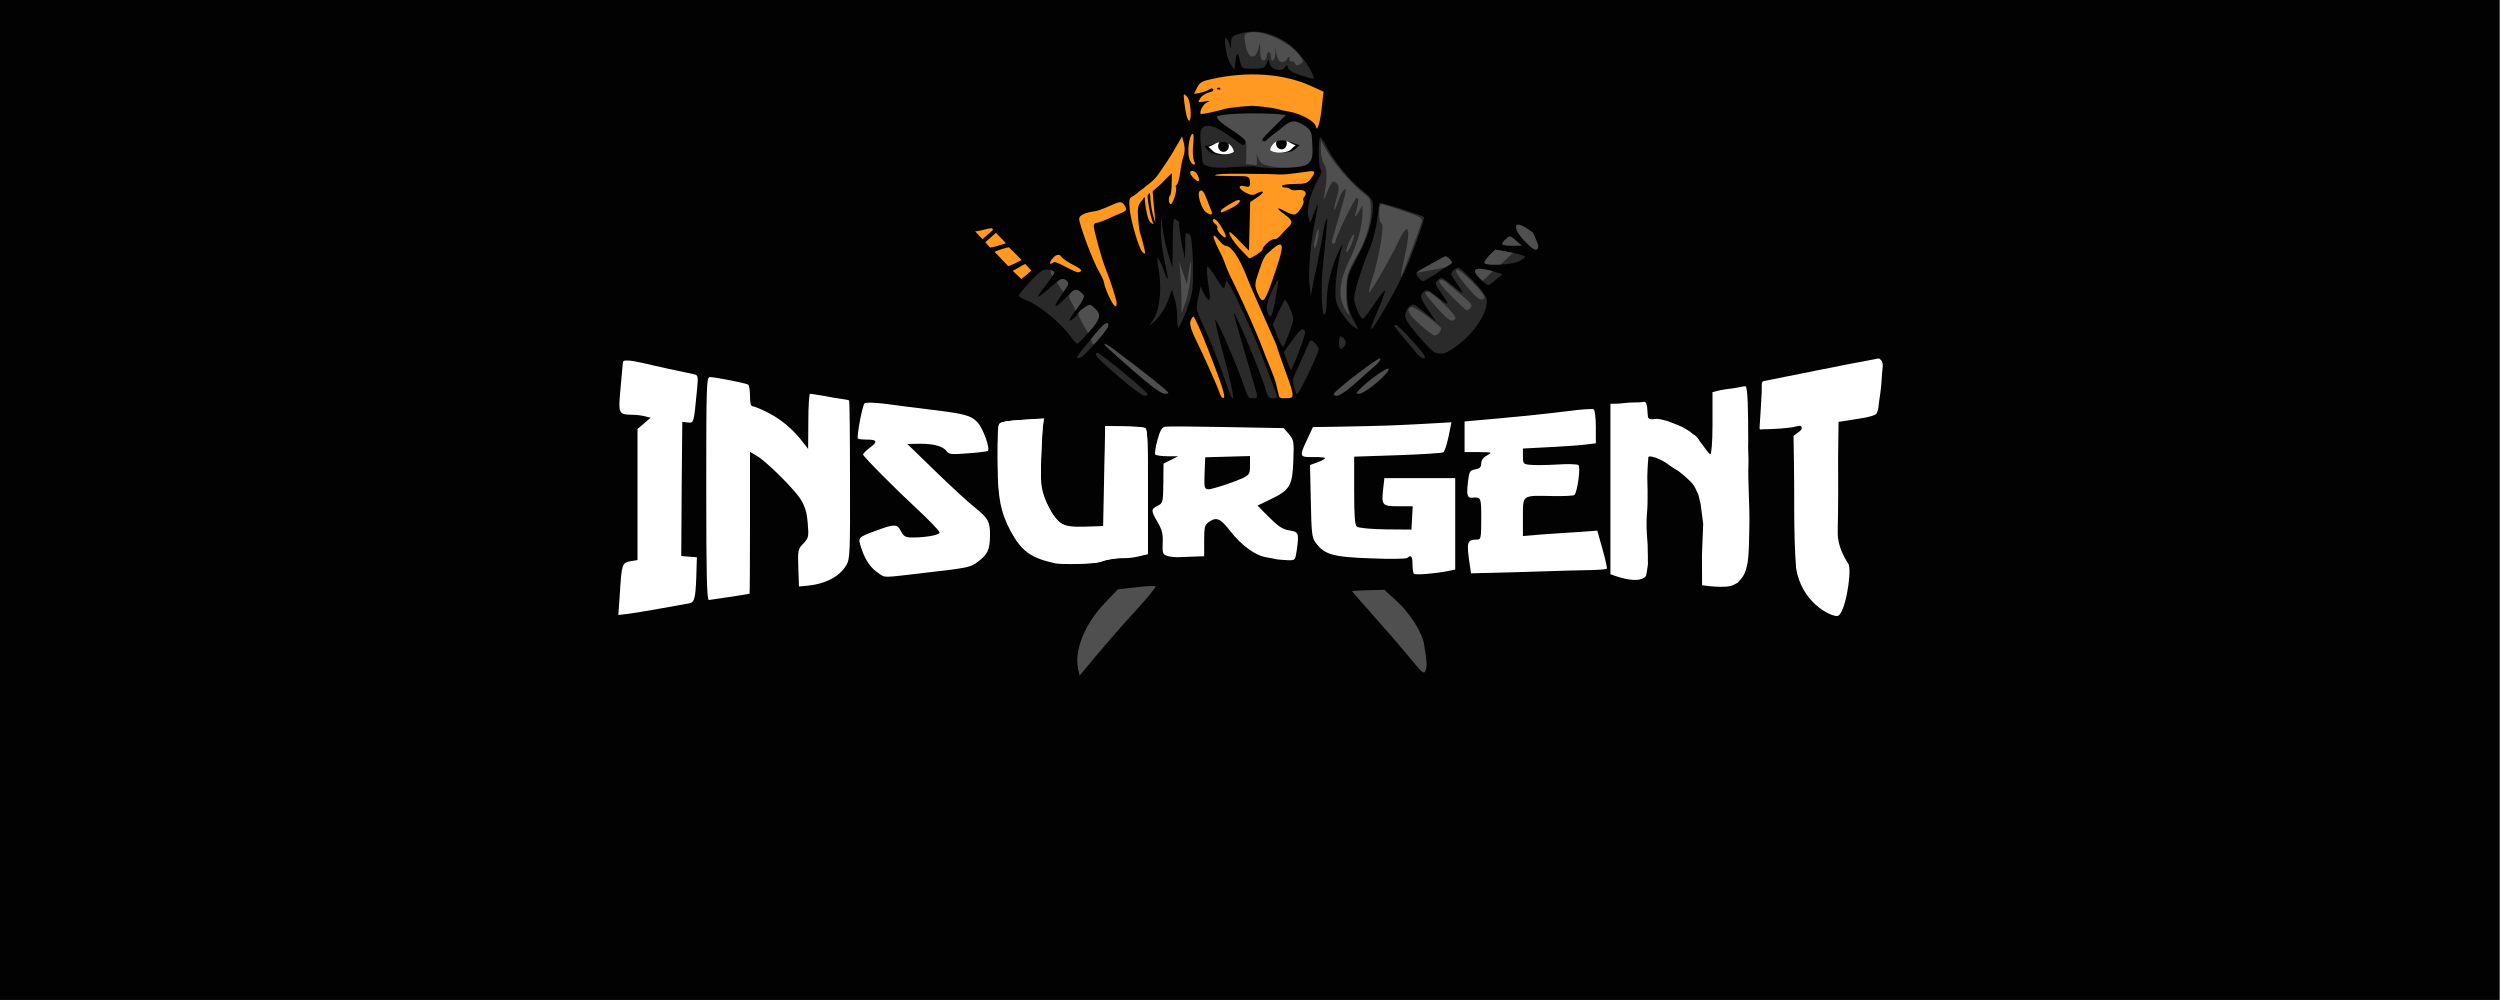 <?xml version="1.0" encoding="UTF-8" standalone="no"?>
<svg
   xmlns:dc="http://purl.org/dc/elements/1.1/"
   xmlns:cc="http://creativecommons.org/ns#"
   xmlns:rdf="http://www.w3.org/1999/02/22-rdf-syntax-ns#"
   xmlns:svg="http://www.w3.org/2000/svg"
   xmlns="http://www.w3.org/2000/svg"
   xmlns:sodipodi="http://sodipodi.sourceforge.net/DTD/sodipodi-0.dtd"
   xmlns:inkscape="http://www.inkscape.org/namespaces/inkscape"
   version="1.0"
   width="1200"
   height="480"
   viewBox="0 0 12000 4800"
   preserveAspectRatio="xMidYMid meet"
   id="svg619"
   sodipodi:docname="logo_insurgent_gaming_banner_twitch.svg"
   inkscape:version="0.92.3 (2405546, 2018-03-11)"
   inkscape:export-filename="D:\MEGA\Documents\INSURGENT\LOGOS\NEW\GAMING\PNG\BANNERS\logo_insurgent_gaming_banner_twitch_3840x1536.png"
   inkscape:export-xdpi="307.19998"
   inkscape:export-ydpi="307.19998"
   style="enable-background:new">
  <rect x="0" y="0" width="12000" height="4800" fill="#808080" stroke="none"/>
  <defs
     id="defs623" />
  <sodipodi:namedview
     pagecolor="#ffffff"
     bordercolor="#666666"
     borderopacity="1"
     objecttolerance="10"
     gridtolerance="10"
     guidetolerance="10"
     inkscape:pageopacity="0"
     inkscape:pageshadow="2"
     inkscape:window-width="1920"
     inkscape:window-height="1017"
     id="namedview621"
     showgrid="false"
     inkscape:zoom="0.70710678"
     inkscape:cx="388.73023"
     inkscape:cy="301.0925"
     inkscape:window-x="1912"
     inkscape:window-y="-8"
     inkscape:window-maximized="1"
     inkscape:current-layer="layer18" />
  <g
     inkscape:groupmode="layer"
     id="layer18"
     inkscape:label="BLACK BG"
     style="display:inline"
     transform="translate(2490,-460)">
    <g
       style="fill:#030202;stroke:none"
       id="layer101"
       transform="matrix(1.709,0,0,1.081,-2490,460)"
       inkscape:export-filename="D:\MEGA\Documents\INSURGENT\LOGOS\NEW\GAMING\PNG\BANNERS\logo_insurgent_gaming_banner_twitch_3840x1536.png"
       inkscape:export-xdpi="307.19998"
       inkscape:export-ydpi="307.19998">
      <path
         d="M 0,2220 V 0 H 3510 7020 V 2220 4440 H 3510 0 Z"
         id="path2"
         inkscape:connector-curvature="0" />
    </g>
  </g>
  <g
     inkscape:groupmode="layer"
     id="layer15"
     inkscape:label="WHITE MASK"
     style="display:none"
     sodipodi:insensitive="true"
     transform="translate(2490,-460)">
    <path
       d="M 0,2220 V 0 H 3510 7020 V 2220 4440 H 3510 0 Z m 2743,1736 c 51,-19 62,-29 192,-191 110,-137 202,-242 296,-337 36,-38 53,-48 78,-48 17,0 49,-9 71,-20 l 39,-20 78,26 c 59,20 103,28 181,30 l 102,4 68,72 c 108,117 155,169 208,233 27,33 51,62 54,65 3,3 27,35 52,71 84,119 163,152 260,110 105,-45 165,-179 155,-345 -4,-50 -9,-105 -13,-123 l -6,-32 288,-3 c 198,-2 300,1 324,9 57,18 293,38 330,27 28,-8 42,-5 84,16 44,21 67,26 166,28 106,4 121,2 180,-22 l 64,-26 46,43 c 62,61 98,83 175,112 75,29 142,32 207,9 53,-17 117,-69 147,-118 18,-29 26,-57 47,-166 3,-14 8,-78 11,-142 5,-113 5,-119 -21,-162 -25,-43 -26,-50 -26,-204 v -160 l 33,-13 c 43,-18 115,-85 136,-129 24,-46 30,-88 37,-262 8,-170 1,-200 -60,-266 -85,-93 -158,-101 -421,-46 -160,33 -319,64 -445,85 -30,6 -64,12 -75,14 -11,2 -44,9 -74,14 -30,6 -78,25 -108,41 -45,25 -56,28 -80,19 -54,-21 -206,-13 -343,18 -47,10 -433,54 -437,49 -2,-1 15,-22 37,-47 34,-39 100,-178 100,-213 0,-13 34,-40 122,-98 78,-51 111,-103 116,-183 9,-133 -66,-263 -185,-322 -46,-22 -71,-27 -127,-27 -83,-1 -114,13 -177,79 -24,24 -47,45 -51,45 -3,0 -9,-13 -13,-28 -3,-16 -27,-49 -53,-74 -41,-40 -63,-51 -176,-88 -145,-48 -192,-81 -245,-173 -28,-48 -28,-52 -15,-90 22,-61 17,-97 -25,-207 -45,-115 -84,-173 -176,-258 -112,-105 -226,-147 -382,-140 -152,7 -256,57 -376,183 -60,63 -87,108 -132,218 -37,93 -42,139 -23,210 11,42 10,46 -26,101 -57,85 -91,107 -237,157 -147,49 -196,83 -223,150 l -17,41 -58,-55 c -67,-64 -117,-83 -196,-73 -158,20 -285,165 -285,325 0,108 27,150 140,226 87,59 100,70 100,86 0,17 35,110 56,152 9,16 34,49 56,73 23,25 39,47 36,50 -3,3 -32,-4 -64,-15 -33,-10 -86,-22 -119,-26 -33,-3 -91,-10 -130,-16 -38,-5 -90,-11 -115,-14 -72,-7 -209,-26 -293,-40 -106,-17 -247,-19 -280,-4 -23,10 -30,9 -57,-15 -37,-31 -95,-48 -250,-75 -63,-11 -124,-22 -135,-25 -11,-2 -60,-13 -110,-25 -124,-28 -140,-30 -221,-37 -59,-6 -78,-3 -120,15 -93,42 -150,118 -158,213 -13,153 -18,289 -12,321 4,20 22,59 41,88 l 35,51 v 179 c 0,173 -1,179 -25,215 -37,54 -44,91 -51,274 -7,164 -7,165 19,216 45,89 136,144 236,144 25,0 127,-17 226,-36 99,-20 236,-43 305,-51 78,-9 142,-23 170,-36 38,-17 61,-20 150,-18 97,2 112,0 190,-29 47,-18 94,-32 105,-31 11,0 57,4 103,7 53,4 135,0 225,-10 229,-27 268,-35 334,-70 39,-21 67,-30 75,-25 7,5 36,16 63,25 28,9 51,17 52,18 1,1 -6,31 -17,67 -14,44 -20,93 -20,160 0,124 26,205 87,270 61,65 120,82 196,55 z"
       id="path489"
       style="display:inline;fill:#ffffff"
       inkscape:connector-curvature="0" />
  </g>
  <g
     id="layer102"
     style="fill:#2c1901;stroke:none"
     transform="translate(2490,-460)">
    <path
       style="fill:#ff9921;fill-opacity:1;stroke-width:0.1"
       d="m 333.637,159.127 c -0.495,0.316 0.451,3.035 2.764,7.473 2,3.7 2.748,6.505 3.299,7.801 0.375,0.733 1.262,3.013 1.652,3.822 0.993,1.798 11.649,23.778 17.049,38.578 1.679,4.315 3.654,8.577 4.871,12.498 l 1.494,6.195 c 0,0 0.186,1.04 0.573,1.327 0.675,0.498 1.68,0.271 2.501,0.275 4.398,0.023 5.161,0.605 0.06,-13.195 -2.1,-5.8 -3.9,-10.901 -3.9,-11.301 0,-0.3 -1.4,-3.599 -3.1,-7.299 -1.7,-3.8 -3.601,-8.101 -4.301,-9.801 -0.7,-1.6 -2.199,-5 -3.299,-7.5 -1.1,-2.5 -2.801,-6.5 -3.801,-9 -3.5,-9.1 -7.5,-15 -10.1,-15 -0.7,0 -2.201,-1.199 -3.301,-2.699 -1.35,-1.688 -2.166,-2.364 -2.463,-2.174 z"
       id="path47"
       transform="scale(10)"
       inkscape:connector-curvature="0"
       sodipodi:nodetypes="cccccccascsccscsccc" />
    <path
       d="m 2680,2174 c 0,-3 15,-24 33,-45 17,-22 47,-57 66,-79 34,-41 51,-50 51,-27 0,16 -118,151 -137,155 -7,2 -13,0 -13,-4 z"
       id="path67"
       style="fill:#2a2a2a;fill-opacity:1"
       inkscape:connector-curvature="0" />
    <path
       d="m 2832,1881 c -12,-27 -22,-55 -22,-62 0,-7 -11,-32 -25,-56 -29,-49 -95,-225 -95,-253 0,-16 28,-30 75,-36 12,-1 39,-11 82,-30 41,-19 50,-18 63,6 9,17 7,22 -17,32 -15,6 -46,19 -69,30 -22,10 -46,18 -52,18 -7,0 -12,7 -12,15 0,19 39,160 55,200 23,55 55,155 55,170 0,29 -15,15 -38,-34 z"
       id="path87"
       style="fill:#ff9921;fill-opacity:1"
       inkscape:connector-curvature="0" />
    <path
       d="m 3545,1864 c -13,-33 -13,-41 6,-97 26,-77 27,-78 67,-112 54,-45 58,-22 16,101 -54,162 -62,172 -89,108 z"
       id="path89"
       style="fill:#ff9921;fill-opacity:1"
       inkscape:connector-curvature="0" />
    <path
       d="m 2370.97,1759.845 c 21.149,-10.393 47.246,-27.465 60.288,-32.884 11.344,12.412 17.118,18.851 28.978,31.786 -11.563,11.609 -35.205,30 -47.498,40.756 -10.697,-9.749 -29.281,-28.31 -41.768,-39.659 z"
       id="path95"
       style="fill:#ff9921;fill-opacity:1"
       inkscape:connector-curvature="0"
       sodipodi:nodetypes="ccccc" />
    <path
       d="m 2629.625,1743.125 c -27,-14 -56.162,-28.548 -61,-25 -28.125,20.625 -23.125,-3 6,-30 15,-7 22,-7 28,2 8,12 29,26 80,53 13,7 20,15 16,18 -10,10 -16,9 -69,-18 z"
       id="path97"
       style="fill:#ff9921;fill-opacity:1"
       inkscape:connector-curvature="0"
       sodipodi:nodetypes="cscsccc" />
    <path
       d="m 2283.684,1668.424 c 20.214,-8.809 53.032,-19.087 69.301,-21.798 26.78,27.508 42.019,42.634 60.471,60.99 -17.386,9.386 -38.597,21.969 -63.942,29.889 -9.49,-10.188 -52.915,-55.993 -65.829,-69.08 z"
       id="path99"
       style="fill:#ff9921;fill-opacity:1"
       inkscape:connector-curvature="0"
       sodipodi:nodetypes="ccccc" />
    <path
       d="m 3469,1662 c -36,-37 -64,-80 -57,-88 2,-2 24,17 48,43 l 45,46 3,-117 3,-116 37,-25 c 36,-24 30,-35 -9,-15 -14,8 -27,7 -49,-5 -37,-19 -40,-40 -5,-31 22,6 25,3 25,-20 0,-17 -4.75,-24.25 -18.75,-27.25 -11,-3 -151.957,-0.326 -148.957,-5.326 7,-12 165.446,-6.213 248.207,-6.174 25.842,0.012 51.676,2.965 77.5,2 20.757,-0.775 54,-5.25 62,-6.25 8,-1 32,-4 53,-7 41,-7 45,0 18,35 -15,20 -27,24 -75,24 -31,0 -59,4 -62,8 -3,5 4,9 15,9 11,0 22,4 25,8 3,5 18,7 34,4 33,-4 50,12 33,32 -6,7 -8,15 -5,18 10,11 -26,68 -44,68 -9,-1 -28,-7 -42,-15 -42,-24 -47,-17 -7,12 41,29 45,41 20,64 -10,9 -26,26 -36,38 -10,12 -23,21 -29,19 -13,-5 -58,34 -58,50 0,8 -56,44 -64,42 -1,-1 -17,-17 -37,-38 z"
       id="path103"
       style="fill:#ff9921;fill-opacity:1"
       inkscape:connector-curvature="0"
       sodipodi:nodetypes="ccccccccccsccaasccscscccccsccscscc" />
    <path
       style="fill:#ff9921;fill-opacity:1;stroke-width:0.1"
       d="m 318.4,111.5 -4.201,7.199 c -2.3,3.9 -4.926,7.693 -5.5,8.5 -0.545,0.766 -1.771,2.716 -3,4.102 -1.277,1.44 -3.098,2.956 -4.199,3.699 -1.067,0.986 -2.192,1.855 -3.6,2.801 -1.485,1.309 -2.168,1.879 -3.301,2.5 -1.6,0.7 -1.799,1.5 -1.299,6.5 0.7,6 4.198,17.8 5.898,20 0.6,0.7 1.2,1.098 1.4,0.898 0.3,-0.3 -1.099,-5.899 -2.299,-9.699 -0.3,-0.8 -0.8,-4.101 -1,-7.301 -0.4,-4.9 -0.102,-6.1 1.898,-8.6 0.793,-1.012 0.858,-1.151 1.312,-1.57 -0.048,3.234 0.902,8.466 1.775,10.67 0.873,2.204 2.395,2.395 2.395,2.395 0,0 -0.665,-1.572 -0.881,-2.395 -1.002,-3.814 -2.035,-8.673 -1.898,-11.676 0.21,-0.2 0.956,-0.78 1.107,-0.937 0.092,0.119 0.008,0.724 0.211,3.205 0.109,1.327 0.582,4.986 1,6.439 0.396,1.452 0.354,1.426 0.559,2.131 0.237,0.816 0.658,2.351 0.774,2.43 0,0 -0.398,-5.224 -0.724,-8.109 -0.187,-1.653 -0.356,-3.978 -0.493,-5.97 -0.021,-0.301 -0.049,-0.903 -0.049,-0.903 4.432,-3.981 2.862,-2.368 6.514,-6.109 L 313.5,129.1 313.4,134 c 0,2.8 -0.301,5.299 -0.701,5.699 -1,1 -0.799,4.301 0.301,4.301 1,0 3.2,-6.9 2.4,-8.1 -0.2,-0.4 0,-1.001 0.5,-1.301 0.5,-0.3 1.2,-3 1.6,-5.9 0.3,-2.8 1.1,-6.399 1.6,-7.799 0.6,-1.6 0.701,-3.9 0.201,-6 z"
       transform="scale(10)"
       id="path105"
       inkscape:connector-curvature="0"
       sodipodi:nodetypes="cccscccccscccczcaccscacsaccccsscscccc" />
    <path
       d="m 2262.945,1648.363 c -4.712,-5.476 -14.412,-15.854 -23.803,-25.619 12.701,-10.521 40.123,-35.709 51.002,-45.129 9.007,8.738 38.998,39.151 48.235,50.121 -22.695,7.911 -59.371,18.7 -75.434,20.628 z"
       id="path109"
       style="fill:#ff9921;fill-opacity:1"
       inkscape:connector-curvature="0"
       sodipodi:nodetypes="ccccc" />
    <path
       d="m 3365,1580 c -10,-11 -15,-23 -12,-27 4,-3 -1,-12 -11,-19 -9,-7 -13,-16 -9,-21 9,-8 29,14 53,60 17,32 5,36 -21,7 z"
       id="path113"
       style="fill:#ff9921;fill-opacity:1"
       inkscape:connector-curvature="0" />
    <path
       d="m 2190.542,1570.399 c 34.156,-2.925 52.537,-13.025 79.443,-15.26 1.493,1.605 5.362,6.018 7.348,7.903 -12.93,10.281 -34.782,31.616 -51.179,44.78 -7.564,-7.165 -12.868,-12.511 -35.612,-37.423 z"
       id="path115"
       style="fill:#ff9921;fill-opacity:1"
       inkscape:connector-curvature="0"
       sodipodi:nodetypes="ccccc" />
    <path
       d="m 3298,1478 c -22,-18 -43,-87 -30,-100 11,-11 21,1 38,47 6,17 15,38 19,48 8,20 -4,22 -27,5 z"
       id="path119"
       style="fill:#ff9921;fill-opacity:1"
       inkscape:connector-curvature="0" />
    <path
       d="m 3370,1472 c 0,-8 71,-52 84,-52 20,0 0,23 -36,40 -48,23 -48,23 -48,12 z"
       id="path121"
       style="fill:#ff9921;fill-opacity:1"
       inkscape:connector-curvature="0" />
    <path
       d="m 3235,1310 c -19,-21 -15,-36 8,-27 15,6 30,47 18,47 -5,0 -16,-9 -26,-20 z"
       id="path123"
       style="fill:#ff9921;fill-opacity:1"
       inkscape:connector-curvature="0" />
    <path
       d="m 3219,1223 c -11,-30 -2,-110 14,-120 7,-4 8,13 4,52 -3,32 -1,67 4,77 7,12 6,18 -1,18 -6,0 -15,-12 -21,-27 z"
       id="path131"
       style="fill:#ff9921;fill-opacity:1"
       inkscape:connector-curvature="0" />
    <path
       d="m 3825,1064 c -7,-24 -75,-60 -131,-69 -22,-4 -46,-9 -54,-12 -16,-5 -95,-15 -120,-15 -34,1 -116,10 -130,14 -33,11 -113,28 -116,25 -9,-9 10,-46 29,-55 19,-9 17,-10 -11,-5 -33,6 -33,5 -21,-15 7,-12 26,-24 41,-28 16,-3 25,-10 22,-15 -4,-6 -10,-6 -17,-1 -7,5 -26,13 -44,17 l -32,6 15,-30 c 12,-25 24,-32 72,-42 172,-38 341,-26 471,32 l 64,29 -7,62 c -3,35 -10,77 -15,93 -9,27 -10,28 -16,9 z M 3367,883 c -4,-3 -10,-3 -14,0 -3,4 0,7 7,7 7,0 10,-3 7,-7 z"
       id="path133"
       style="fill:#ff9921;fill-opacity:1"
       inkscape:connector-curvature="0" />
    <path
       d="m 3205,1013 c -4,-16 -9,-46 -11,-68 -4,-36 -3,-38 12,-23 10,10 17,36 19,67 3,55 -8,68 -20,24 z"
       id="path135"
       style="fill:#ff9921;fill-opacity:1"
       inkscape:connector-curvature="0" />
  </g>
  <g
     id="layer103"
     style="fill:#2a2a2a;stroke:none"
     transform="translate(2490,-460)">
    <path
       d="m 2685,3671 c -19,-89 31,-215 127,-315 l 63,-67 88,-10 c 49,-6 91,-8 94,-5 3,3 -34,50 -83,103 -87,95 -186,209 -250,288 l -32,38 z"
       id="path142"
       style="fill:#504f4f;fill-opacity:1"
       inkscape:connector-curvature="0" />
    <path
       d="m 2878,2267 c -102,-88 -120,-108 -101,-114 9,-3 236,183 241,198 2,5 -5,9 -15,9 -10,-1 -66,-42 -125,-93 z"
       id="path174"
       inkscape:connector-curvature="0" />
    <path
       d="m 3363,2343 c -11,-33 -76,-178 -110,-247 -23,-46 -33,-76 -29,-92 4,-13 10,-24 15,-24 4,0 34,66 66,148 70,178 87,232 74,232 -5,0 -12,-8 -16,-17 z"
       id="path178"
       inkscape:connector-curvature="0" />
    <path
       d="m 3377,2247 c -22,-61 -59,-155 -83,-206 -44,-94 -44,-95 -33,-150 l 12,-56 15,33 c 9,17 20,32 24,32 5,0 7,-15 4,-32 -14,-89 -16,-128 -9,-128 4,0 24,26 43,58 32,53 35,55 40,32 l 6,-25 17,25 c 25,39 111,225 151,330 20,52 39.348,104.674 45.348,118.674 6,14 12.402,34.051 13.977,37.861 24.963,60.788 17.011,55.242 -6.326,55.397 -21,0 -26,-18.932 -36,-55.932 -12,-48 -142,-359 -148,-353 -2,2 19,78 46,168 27,90 49.127,171.045 57.326,197 16.165,50.887 3.895,44.048 -17.873,43.258 -17,0.431 -17.172,-0.01 -52.453,-101.258 -44,-117 -118,-282 -123,-276 -2,2 11,62 30,133 20,70 38,144 42,163 4,19 9,43 11,53 6.75,31.031 3.719,28.094 -1.281,28.094 -4,0 -26.719,-62.094 -47.719,-124.094 z"
       id="path180"
       inkscape:connector-curvature="0"
       sodipodi:nodetypes="cccccscscccccscccsscccccscsc" />
    <path
       d="M 3718.847,2307.393 C 3708.835,2270.405 3720,2279 3786,2121 c 14,-33 15,-33 34,-16 11,10 20,24 20,31 0,16 -99.982,231.654 -106.678,216.06 -4.779,-11.131 -5.603,-15.06 -14.476,-44.666 z"
       id="path186"
       inkscape:connector-curvature="0"
       sodipodi:nodetypes="cccssc" />
    <path
       d="m 3688,2194 -16,-44 40,-55 c 39,-55 51,-64 63,-44 5,7 -55,169 -69,186 -1,1 -9,-18 -18,-43 z"
       id="path188"
       inkscape:connector-curvature="0" />
    <path
       d="m 4312,2158 c -9,-11 -33,-40 -52,-62 -68,-81 -65,-76 -49,-76 13,0 139,140 139,154 0,13 -21,5 -38,-16 z"
       id="path192"
       inkscape:connector-curvature="0" />
    <path
       d="m 4399,2153 c -9,-2 -47,-40 -83,-83 -55,-65 -65,-84 -60,-104 8,-33 32,-53 49,-40 7,5 32,25 56,44 l 43,35 -37,-55 c -41,-61 -44,-72 -22,-90 13,-11 22,-8 53,17 60,47 70,52 50,20 -10,-15 -25,-39 -35,-53 -15,-23 -15,-27 0,-41 14,-15 20,-12 66,26 28,24 51,40 51,36 0,-3 -13,-26 -30,-49 -29,-43 -29,-44 -10,-61 20,-18 22,-16 84,46 36,35 67,76 71,91 15,60 -61,175 -159,240 -40,27 -53,30 -87,21 z"
       id="path194"
       inkscape:connector-curvature="0" />
    <path
       d="m 3938,2123 c -2,-10 -2,-26 0,-36 3,-14 7,-16 18,-6 18,15 18,33 0,48 -11,9 -14,8 -18,-6 z"
       id="path196"
       inkscape:connector-curvature="0" />
    <path
       d="m 3641,2074 -21,-56 26,-59 c 15,-32 29,-59 33,-59 3,0 14,20 25,45 18,45 18,46 -4,108 -13,34 -26,66 -30,70 -4,4 -17,-18 -29,-49 z"
       id="path198"
       inkscape:connector-curvature="0" />
    <path
       d="m 2644,2069 c -37,-54 -148,-145 -201,-165 -24,-9 -43,-20 -43,-24 0,-12 90,-109 112,-121 20,-11 58,-4 58,11 0,4 -18,31 -41,60 -22,28 -39,53 -37,55 2,2 29,-18 59,-45 51,-44 58,-48 75,-35 18,13 17,16 -23,74 -44,64 -32,67 26,7 39,-41 47,-43 73,-20 17,16 16,20 -27,80 -36,52 -40,61 -20,48 14,-9 25,-20 25,-24 0,-5 14,-18 31,-30 29,-21 31,-21 49,-5 38,34 35,52 -20,115 -29,33 -55,60 -60,60 -4,0 -20,-18 -36,-41 z"
       id="path200"
       inkscape:connector-curvature="0" />
    <path
       style="stroke-width:0.1"
       d="m 388.199,147.275 c 0.125,-0.125 0.3,-0.125 0.5,0.025 0.3,0.4 0.3,0.998 0,1.398 C 388.299,148.999 388,148.7 388,148 c 0,-0.35 0.074,-0.6 0.199,-0.725 z"
       id="path5469"
       transform="scale(10)"
       inkscape:connector-curvature="0" />
    <path
       style="stroke-width:0.1"
       d="m 384.801,112 c -1.2,0 -1.001,14.8 0.199,15.5 0.6,0.4 0.1,2.301 -1.4,4.801 -3.6,6.2 -5.5,13.799 -4.6,17.799 0.6,2.9 0.8,3.1 1.5,1.4 3.5,-9.6 3.8,-9.7 1.9,-0.5 -1.9,9.337 -2.649,16.064 -2.987,24.659 -0.229,3.948 0.123,7.09 0.6,10.781 0.505,2.934 0.231,1.367 0.466,0.082 0.316,-1.728 0.952,-5.903 2.621,-12.822 1.257,-6.934 2.497,-12.364 3.5,-18.898 0.4,-2.1 1,-3.801 1.5,-3.801 -0.617,8.49 -1.385,16.041 -2.199,23.6 -1.1,10.3 -0.301,25.6 1.199,21.9 0.4,-1.1 0.801,-4.4 0.801,-7.4 0.1,-6.5 2.399,-15.5 5.699,-22.4 1.3,-2.9 2.201,-4.299 1.801,-3.199 -1.8,6.4 -3.4,16.5 -3.4,21.9 0,5.3 0.5,7 3.1,10.9 1.7,2.6 4.101,5.399 5.201,6.199 1.2,0.8 2.298,1.5 2.398,1.5 0.2,0 -0.898,-2.399 -2.398,-5.199 -2.2,-4.4 -2.701,-6.601 -2.701,-12.801 0,-7.1 0.3,-8 5.1,-17 5,-9.1 7.301,-17 7.301,-24.4 0,-2.6 -1,-3.9 -5.6,-7.6 -6,-4.8 -13.401,-13.999 -16.701,-20.699 -1.2,-2.4 -2.498,-4.301 -2.898,-4.301 z"
       id="path202"
       transform="scale(10)"
       inkscape:connector-curvature="0"
       sodipodi:nodetypes="ccccccccsccccccccsccscscsccsc" />
    <path
       d="m 4090,2036 c 0,-4 16,-46 36,-92 20,-47 35,-87 32,-89 -3,-3 -26,26 -52,65 -25,38 -50,70 -54,70 -13,0 -42,-68 -42,-98 0,-32 37,-150 76,-242 15,-36 30,-98 35,-139 5,-40 10,-75 12,-77 4,-4 205,60 212,68 5,5 -31,108 -73,215 -43,106 -182,351 -182,319 z"
       id="path204"
       inkscape:connector-curvature="0" />
    <path
       d="m 3160,1973 c -1,-32 -6,-68 -13,-81 -19.875,-58.25 -1.5,-55.75 -37,27 -12,28 -37,63 -53,78 l -30,28 23,-38 c 27,-46 37,-142 22,-229 -4.707,-31.536 -4.967,-31.384 -7.574,-63.867 17.393,26.58 17.341,26.462 30.574,60.867 9,26 18,45 20,43 2,-2 -5,-41 -16,-88 -10,-47 -18,-114 -17,-150 l 1,-65 8,65 c 5,36 17,92 28,125 l 19,60 1,-105 c 0.816,-90.538 2.263,-117.803 6.386,-131.72 7.808,4.44 15.999,10.777 23.334,15.232 0.672,7.049 -0.282,-2.356 1.28,14.488 1,20 7,66 14,102 l 14,65 1,-62 c 0.511,-31.189 1.018,-49.487 2.839,-64.519 12.758,4.499 13.662,4.883 20.106,7.141 1.756,6.321 2.352,7.523 4.399,14.128 10,46.125 16.656,218.25 3.656,271.25 -11.48,50.336 -45.575,135.763 -59.589,155.052 -7.191,13.459 -4.676,15.031 -7.066,-0.716 C 3161.115,2016.506 3160,1996.147 3160,1973 Z"
       id="path206"
       inkscape:connector-curvature="0"
       sodipodi:nodetypes="cccccccccscccccccccccccccccccc" />
    <path
       d="m 3596,1964 c -11,-30 -5,-59 25,-119 32,-65 32,-65 7,70 -11,65 -21,79 -32,49 z"
       id="path208"
       inkscape:connector-curvature="0" />
    <path
       d="m 4618,1801 c -51,-49 -27,-64 61,-38 l 43,13 -32,27 c -17,15 -35,27 -38,26 -4,-1 -19,-13 -34,-28 z"
       id="path214"
       inkscape:connector-curvature="0" />
    <path
       d="m 4316,1789 c -14,-20 -12,-22 37,-48 29,-15 62,-33 74,-41 20,-13 25,-13 40,3 16,16 16,19 2,27 -9,5 -39,25 -68,45 -29,19 -57,35 -61,35 -5,0 -16,-9 -24,-21 z"
       id="path216"
       inkscape:connector-curvature="0" />
    <path
       d="m 4636,1722 c -3,-5 8,-21 23,-36 l 29,-28 71,13 c 39,7 71,17 71,21 0,4 -13,14 -30,23 -31,16 -155,21 -164,7 z"
       id="path224"
       inkscape:connector-curvature="0" />
    <path
       d="m 4827,1616 c -60,-64 -52,-103 13,-59 14,9 26,17 27,18 1,0 9,17 17,37 12,28 13,38 3,45 -8,7 -26,-5 -60,-41 z"
       id="path228"
       style="fill:#504f4f;fill-opacity:1"
       inkscape:connector-curvature="0" />
    <path
       d="m 4720,1632 c 0,-5 8,-17 19,-26 18,-16 20,-16 47,8 l 29,25 -47,1 c -27,0 -48,-4 -48,-8 z"
       id="path232"
       style="fill:#504f4f;fill-opacity:1"
       inkscape:connector-curvature="0" />
    <path
       style="stroke-width:0.1"
       d="m 344.6,118 c 0.2,0 0.4,0.7 0.4,1.5 0,0.8 -0.4,1.5 -1,1.5 -0.5,0 -0.7,-0.7 -0.4,-1.5 0.4,-0.8 0.8,-1.5 1,-1.5 z"
       id="path6345"
       transform="scale(10)"
       inkscape:connector-curvature="0" />
    <path
       style="stroke-width:0.1"
       d="m 346.678,115.111 c -5.576,-3.397 -12.559,-10.096 -17.479,-8.512 -1.8,1.2 -2.2,2.401 -2,5.201 0.003,0.049 0.044,0.094 0.049,0.143 C 327.001,113.57 328,118.712 328,121.5 c 0,3 0.401,3.6 3.301,4.4 1.7,0.6 6.399,0.8 10.199,0.4 3.9,-0.3 8.701,-0.5 10.801,-0.5 7.456,1.165 13.955,1.005 18.07,0.638 -8.84,-4.064 -21.225,-19.939 -21.238,-15.271 -0.015,5.579 -1.699,4.519 -2.455,3.944 z m -5.397,2.041 c -0.062,-2.018 0.115,2.199 0,0 z m -2.523,-3.012 c 4.826,1.128 2.673,5.671 -0.225,5.876 -7.194,1.274 -8.447,-3.346 -9.474,-3.76 1.36,-0.182 7.841,-2.37 9.699,-2.117 z M 371.5,115.475 c 0.15,-0.075 0.45,-0.025 0.9,0.125 1.9,0.7 2,1.601 0.4,3.201 -1.7,1.7 -3.301,1.499 -1.801,-0.301 0.6,-0.8 0.9,-1.9 0.5,-2.4 -0.15,-0.35 -0.15,-0.55 0,-0.625 z"
       id="path244"
       transform="scale(10)"
       inkscape:connector-curvature="0"
       sodipodi:nodetypes="ccccsccccscccccccscsccs" />
    <path
       d="m 3750,820 c -34,-11 -56,-24 -58,-34 -3,-16 -5,-16 -16,-1 -16,22 -62,10 -71,-18 l -6,-22 -11,23 c -9,19 -19,22 -64,22 -50,0 -54,-2 -60,-27 -11,-54 -18,-58 -23,-13 l -6,45 -19,-28 c -20,-30 -37,-140 -18,-122 6,6 12,21 15,35 3,19 5,16 6,-11 1,-33 5,-37 40,-47 76,-23 156,-7 235,48 42,29 102,105 119,153 7,20 8,20 -63,-3 z"
       id="path252"
       inkscape:connector-curvature="0" />
  </g>
  <g
     id="layer104"
     style="fill:#504f4f;stroke:none"
     transform="translate(2490,-460)">
    <path
       d="m 4269,3608 c -42,-51 -120,-141 -173,-200 -53,-59 -96,-109 -96,-110 0,-2 35,-4 78,-5 l 77,-2 62,57 c 61,56 119,148 128,202 14,81 16,107 8,128 -8,20 -14,15 -84,-70 z"
       id="path259"
       inkscape:connector-curvature="0" />
    <path
       d="m 3363,2343 c -11,-33 -76,-178 -110,-247 -23,-46 -33,-76 -29,-92 4,-13 10,-24 15,-24 4,0 34,66 66,148 70,178 90.535,241.723 77.535,241.723 -5,0 -8.464,4.374 -19.535,-26.723 z"
       id="path279"
       style="fill:#ff9921;fill-opacity:1"
       inkscape:connector-curvature="0"
       sodipodi:nodetypes="cccscsc" />
    <path
       d="m 3912,2351 c 7,-19 218,-180 223,-171 4,6 -9,23 -27,38 -18,15 -61,53 -96,85 -35,31 -73,57 -84,57 -11,0 -18,-4 -16,-9 z"
       id="path281"
       inkscape:connector-curvature="0" />
    <path
       d="m 2956,2245 c -141,-123 -154,-135 -140,-135 10,0 255,189 294,226 12,12 11,14 -10,14 -17,-1 -64,-35 -144,-105 z"
       id="path283"
       inkscape:connector-curvature="0" />
    <path
       d="m 4034,2331 c 36,-39 135,-111 141,-101 10,16 -112,120 -141,120 -16,0 -16,-1 0,-19 z"
       id="path287"
       inkscape:connector-curvature="0" />
    <path
       d="m 2746.15,2088.77 c 10.85,-14.556 26.101,-32.209 40.349,-47.958 17.128,-18.931 32.194,-34.102 41.001,-29.125 7.348,11.854 -2.624,24.904 -19.619,45.977 -19.148,23.744 -41.597,54.523 -49.818,54.523 -6,0 -6.038,-12.792 -11.913,-23.417 z"
       id="path289"
       inkscape:connector-curvature="0"
       sodipodi:nodetypes="cscssc" />
    <path
       d="m 2705,2011 c -10.423,-20.845 -18.612,-35.182 -17.703,-45.905 0.835,-9.853 9.697,-16.484 24.063,-26.061 11.411,-7.607 21.428,-15.618 29.572,-15.464 8.985,0.169 15.93,9.315 25.372,18.232 11.256,10.05 19.588,21.465 18.699,35.886 -0.636,10.312 -7.283,22.701 -15,34.749 -8.338,13.016 -23.125,29.582 -37.1,45.421 0,0 -1.346,0.447 -27.902,-46.857 z"
       id="path291"
       inkscape:connector-curvature="0"
       sodipodi:nodetypes="cssscsscc" />
    <path
       d="m 4327,2019 c -57,-51 -69,-75 -43,-85 12,-4 88,48 140,97 11,10 -11,39 -28,39 -7,0 -38,-23 -69,-51 z"
       id="path293"
       inkscape:connector-curvature="0" />
    <path
       d="m 4406,1936 c -59,-67 -64,-76 -43,-76 22,0 141,115 133,128 -14,23 -34,11 -90,-52 z"
       id="path295"
       inkscape:connector-curvature="0" />
    <path
       d="m 3963,1938 c -31,-60 -23,-133 24,-229 40,-81 63,-168 63,-233 l -1,-31 -15,28 c -20,36 -25,34 -13,-5 11,-41 11,-58 1,-58 -10,0 -102,190 -102,209 0,6 -5,11 -11,11 -6,0 -8,-9 -4,-20 11,-34 56,-194 62,-217 11,-45 -16,-22 -32,28 -22,66 -30,58 -9,-10 12,-41 13,-56 3,-67 -19,-23 -26,-17 -49,39 -11,28 -18,41 -16,27 17,-87 18,-139 2,-161 -9,-13 -16,-43 -16,-69 v -45 l 29,50 c 35,61 120,159 173,200 36,28 38,32 38,86 0,63 -27,150 -68,218 -15,25 -32,60 -39,76 -14,37 -16,145 -3,179 13,36 4,32 -17,-6 z"
       id="path297"
       inkscape:connector-curvature="0" />
    <path
       d="m 2651.326,1907.79 c -9,-18 -15.513,-25.442 -1.513,-41.442 16,-18 29.386,-20.21 45.386,-5.21 9.729,8.648 17.956,13.661 17.326,22.285 -0.536,7.331 -6.968,18.584 -14.779,31.449 -36.634,52.265 -17.62,42.617 -46.419,-7.082 z"
       id="path299"
       inkscape:connector-curvature="0"
       sodipodi:nodetypes="cccscc" />
    <path
       d="m 3181,1889 c -1,-42 -3,-98 -6,-125 l -5,-49 19,55 18,55 7,-50 c 12,-79 17,-77 11,5 -2,41 -13,100 -24,130 l -20,55 z"
       id="path301"
       inkscape:connector-curvature="0" />
    <path
       d="m 4476,1881 c -44,-44 -64,-71 -56,-76 6,-4 19,-1 28,7 127,105 133,110 121,124 -6,8 -14,14 -18,14 -4,0 -37,-31 -75,-69 z"
       id="path303"
       inkscape:connector-curvature="0" />
    <path
       d="m 4548,1832 c -38,-45 -54,-70 -47,-77 12,-12 144,119 134,135 -12,20 -31,8 -87,-58 z"
       id="path305"
       inkscape:connector-curvature="0" />
    <path
       d="m 2582.731,1813.285 c 13.374,-10.068 15.828,-11.925 28.666,-14.787 4.663,-0.768 18.408,8.629 22.082,12.386 10.489,10.723 -2.479,24.105 -18.723,50.547 -16.494,-21.504 -17.73,-21.537 -32.026,-48.146 z"
       id="path309"
       inkscape:connector-curvature="0"
       sodipodi:nodetypes="ccscc" />
    <path
       d="m 4097,1797 c 33,-100 60,-260 44,-265 -14,-5 -15,-92 -1,-92 6,0 53,14 105,32 85,29 94,35 89,53 -15,49 -97,266 -99,263 -2,-2 5,-41 16,-88 34,-154 20,-185 -33,-72 -35,75 -124,228 -136,236 -4,3 2,-28 15,-67 z"
       id="path311"
       inkscape:connector-curvature="0" />
    <path
       d="m 2553.952,1767.146 c -1.505,-5.89 -1.598,-11.512 -0.359,-11.133 1.519,0.464 3.679,0.881 6.168,2.209 4.411,2.354 14.861,5.843 8.294,16.515 -6.625,10.766 -6.357,11.371 -8.21,8.929 -1.8,-2.371 -2.643,-3.801 -5.893,-16.52 z"
       id="path315"
       inkscape:connector-curvature="0"
       sodipodi:nodetypes="ssssss" />
    <path
       d="m 4597.465,1778.873 c -19.419,-27.944 3.745,-30.314 26.779,-28.06 18.884,2.674 34.584,6.674 51.438,11.266 -15.598,13.989 -39.635,36.902 -49.425,46.456 -11.779,-11.659 -22.971,-21.674 -28.792,-29.662 z"
       id="path319"
       inkscape:connector-curvature="0"
       sodipodi:nodetypes="ccccc" />
    <path
       d="m 4308.102,1769.891 c 23.264,-18.113 125.473,-73.958 139.296,-79.48 16.033,2.433 32.051,25.043 31.881,28.862 -0.121,6.299 -5.496,6.954 -24.173,19.227 -13.359,8.778 -66.966,16.148 -94.106,21.813 z"
       id="path321"
       inkscape:connector-curvature="0"
       sodipodi:nodetypes="cccscc" />
    <path
       d="m 4667.061,1730.118 c -10.178,-0.68 -24.305,-0.92 -30.123,-6.868 -5.875,-6.007 8.573,-21.416 15.625,-30.344 10.257,-12.984 21.242,-21.422 35.311,-34.736 26.569,4.655 68.634,12.232 84.314,15.517 -16.25,15.25 -47.129,43.436 -60.067,56.124 -15.778,0.802 -29.753,1.329 -45.06,0.307 z"
       id="path327"
       inkscape:connector-curvature="0"
       sodipodi:nodetypes="ssscccs" />
    <path
       d="m 3976,1648 c 10,-34 33,-75 34,-60 0,17 -27,82 -35,82 -4,0 -3,-10 1,-22 z"
       id="path331"
       inkscape:connector-curvature="0" />
    <path
       d="m 3822,1608 c 10,-45 18,-61 18,-36 0,30 -13,78 -20,78 -4,0 -4,-19 2,-42 z"
       id="path333"
       inkscape:connector-curvature="0" />
    <path
       d="m 3590,1253 c -40.5,-5.25 -40.854,-44.806 -47.854,-53.806 0.75,16.5 1.58,41.789 0.58,50.789 0,7 -11.017,-0.362 -27.017,-0.362 -7.166,0 -14.324,-2.249 -24.482,-1.458 -0.776,-10.479 2.425,-25.419 0.772,-61.413 0.547,-28.103 5.171,-44.55 -10.263,-58.377 -30.04,-33.165 -123.383,-75.386 -131.62,-108.373 26.634,-19.455 263.629,-19.776 332.891,-8.008 l -15.937,15.521 -47.321,46.764 c -22.188,25.5 -77.361,67.121 -35.361,63.121 33.294,-32.562 73.159,-56.904 81.986,-67.214 38.625,-33.125 59.557,-38.674 110.557,-3.674 35,25 28.951,44.049 31.951,84.049 2,37 4.745,72.423 -16.255,91.423 C 3774.097,1269.12 3637,1271 3590,1253 Z"
       id="path351"
       inkscape:connector-curvature="0"
       sodipodi:nodetypes="cccsccccccccccccc" />
    <path
       style="fill:#ffffff;fill-opacity:1;stroke-width:0.1"
       d="m 336.346,114.326 c -0.116,0.018 -0.236,0.031 -0.35,0.051 -1.796,0.309 -3.272,1.736 -5.043,2.109 1.412,0.998 1.757,1.656 2.666,2.367 2.186,1.514 7.795,1.646 9.611,-0.045 -0.196,-1.519 -1.326,-3.067 -2.68,-3.957 a 2.562,2.75 0 0 1 0.293,1.273 2.562,2.75 0 0 1 -2.562,2.75 2.562,2.75 0 0 1 -2.562,-2.75 2.562,2.75 0 0 1 0.627,-1.799 z"
       transform="scale(10)"
       id="path355"
       inkscape:connector-curvature="0" />
    <path
       d="m 3726,764 c -3,-8 -10,-12 -16,-9 -5,3 -10,-2 -10,-11 0,-16 -1,-16 -14,1 -19,26 -44,12 -49,-27 l -4,-33 -1,33 c -2,34 -22,46 -22,12 0,-11 -4,-20 -10,-20 -5,0 -10,9 -10,20 0,11 -7,20 -15,20 -11,0 -15,-12 -16,-42 l -1,-43 -9,33 c -17,56 -53,39 -62,-29 -6,-42 -4,-47 15,-52 64,-17 199,44 247,111 19,27 19,28 1,40 -14,9 -19,8 -24,-4 z"
       id="path361"
       inkscape:connector-curvature="0" />
  </g>
  <g
     id="layer105"
     style="fill:#fb8e01;stroke:none"
     transform="translate(2490,-460)" />
  <g
     id="layer106"
     style="fill:#d7bb98;stroke:none"
     transform="translate(2490,-460)" />
  <g
     id="layer107"
     style="fill:#d1d1d1;stroke:none"
     transform="translate(2490,-460)" />
  <g
     inkscape:groupmode="layer"
     id="layer10"
     inkscape:label="INSURGENT"
     style="display:inline"
     sodipodi:insensitive="true"
     transform="translate(2490,-460)">
    <g
       inkscape:groupmode="layer"
       id="layer2"
       inkscape:label="T"
       style="display:inline"
       sodipodi:insensitive="true">
      <path
         d="M 6121.161,2696 6119,2552 l 29.184,-21.558 c 17.038,-12.569 8.238,-24.728 6.011,-25.579 -4.742,-1.812 -18.703,1.017 -18.703,1.017 -35.482,11.076 -122.752,13.682 -144.226,14.214 -44.109,-1.734 -35.622,18.665 -32.585,-50.535 1.045,-23.808 4.954,-66.423 7.444,-125.184 2,-61.5 -7.5,-51.125 35.875,-60.375 172.629,-34.153 335.592,-68.4 499.22,-98.355 14.93,-2.733 25.569,-7.657 32.094,-2.531 22.901,17.989 11.134,41.949 9.473,85.828 -1.674,44.221 -10.818,105.897 -14.807,130.897 -1,26 -7.981,41.161 -11.981,47.161 -21.247,16.629 -100.532,24.674 -159.974,34.734 L 6335,2485 l -2.135,173 c 1.141,81.011 0.655,235.88 -1.831,354.524 -1.871,89.32 57.881,158.993 53.586,160.281 13.165,43.528 -19.554,243.868 -56.547,244.244 -35.814,0.364 -169.992,-66.167 -196.72,-229.203 -13.028,-165.1 -7.467,-349.792 -10.192,-491.846 z"
         id="path594"
         inkscape:connector-curvature="0"
         sodipodi:nodetypes="cccsscsccssscccccscscc"
         style="display:inline;fill:#ffffff" />
    </g>
    <g
       inkscape:groupmode="layer"
       id="layer1"
       inkscape:label="N 2"
       style="display:inline"
       sodipodi:insensitive="true">
      <path
         d="m 5240,2624 v -226 l 25.768,-0.187 c 28.728,-0.066 51.201,-5.651 77.232,-5.813 23,0 49,-1 57,-3 12,-3 16.875,13.875 18.375,53.375 2.75,9.5 -4.25,32.25 21.5,29.75 17.375,1.25 13.5,-8.375 75.75,9.375 28.5,12.25 64.25,22.375 88,39.125 13.75,7.125 21.25,13.125 34.25,24.375 14,6 26.125,23 30.125,32 23.625,29.5 44.125,63 52.125,63 4,0 9.875,-52 9.875,-139 v -159 l 25,-6 c 14,-4 46,-9 72,-12 26,-3 56.189,-11.55 61.554,-10 11.101,4.92 12.776,118.093 12.916,266.092 -2.05,35.596 2.662,74.362 1.009,109.154 -3.373,70.977 5.962,192.316 4.649,283.296 0,0 -1.131,84.39 -2.827,120.585 -0.85,18.146 -2.976,54.228 -7.013,73.758 -3.929,19.009 -7.874,32.803 -14.541,48.092 -2.875,6.593 -10.705,17.715 -16.787,25.055 -8.217,9.916 -15.485,17.637 -15.485,17.637 0,0 -11.806,5.421 -17.355,8.77 C 5797.469,3287.959 5680,3269 5680,3269 l -0.605,-145.309 5.922,-148.184 -12.028,-94.583 -11.404,-47.557 -15.787,-32.904 -9.865,-15.463 c -3.688,-3.608 -6.659,-8.681 -10.216,-12.106 -30.841,-29.697 -56.502,-50.222 -59.641,-51.956 -5.938,-3.281 -24.062,-13.156 -45,-29 -37,-29 -97.25,-50.062 -99.25,-37.062 0,4 -4.125,43.125 -5.125,95.125 0,0 4.205,116.856 -1.318,172.5 -4.796,48.325 -0.575,102.87 -0.575,102.87 l 3.419,47.056 1.155,52.417 c 0,0 -0.338,23.962 0.068,27.814 0.94,8.915 0.358,13.431 0.358,13.431 l -1.336,12.018 -1.476,7.951 c 0,0 -3.33,35.273 -8.76,41.189 C 5369.284,3270.008 5240,3216 5240,3216 Z"
         id="path608"
         inkscape:connector-curvature="0"
         sodipodi:nodetypes="ccccsccccccssccsccscsssscscccccccsscccscccscccscc"
         style="fill:#ffffff" />
    </g>
    <g
       inkscape:groupmode="layer"
       id="layer3"
       inkscape:label="E"
       style="display:inline"
       sodipodi:insensitive="true">
      <path
         d="m 4566,3179 c -18,-119 -15,-129 35,-129 17,0 19,-8 19,-100 0,-102 -1,-105 -42,-101 -25,3 -29,-12 -22,-74 6,-52 9,-57 35,-62 22,-4 29,-11 29,-29 0,-15 10,-29 28,-38 26,-15 25,-15 -40,-16 h -68 v -73 -74 l 188,-17 c 103,-9 240,-24 304,-32 65,-9 122,-13 128,-9 5,3 10,41 10,84 v 79 l -42,5 c -24,4 -103,9 -175,13 l -133,7 v 37 c 0,35 2,38 33,41 17,2 75,2 127,-1 52,-4 100,-2 106,2 12,8 -4,130 -19,144 -4,4 -52,6 -107,5 -145,-3 -140,-7 -140,101 v 91 l 83,-7 c 45,-3 125,-9 178,-12 l 96,-7 25,89 c 14,49 23,91 21,94 -2,2 -30,5 -61,6 -31,0 -177,4 -324,9 l -267,7 z"
         id="path384"
         style="fill:#ffffff"
         inkscape:connector-curvature="0" />
    </g>
    <g
       inkscape:groupmode="layer"
       id="layer4"
       inkscape:label="G"
       style="display:inline"
       sodipodi:insensitive="true">
      <path
         d="m 4297,3214 c -4,-4 -7,-25 -7,-46 0,-38 -7,-46 -25,-30 -6,5 -84,6 -175,2 -182,-6 -223,-18 -264,-74 -19,-25 -21,-45 -24,-201 l -4,-173 36,-13 c 20,-7 36,-16 36,-20 0,-3 -26,-6 -57,-5 -67,1 -68,-2 -26,-90 l 25,-54 132,-2 c 206,-4 242,-5 392,-13 l 141,-8 -14,69 c -8,38 -19,71 -25,75 -5,4 -104,10 -219,14 l -209,7 v 163 c 0,120 3,165 13,173 7,6 66,12 137,13 l 125,1 3,-56 3,-56 h -69 c -79,0 -82,-4 -72,-90 l 5,-45 h 170 170 v 220 219 l -35,7 c -65,13 -156,20 -163,13 z"
         id="path382"
         style="fill:#ffffff"
         inkscape:connector-curvature="0" />
    </g>
    <g
       inkscape:groupmode="layer"
       id="layer5"
       inkscape:label="R"
       style="display:inline"
       sodipodi:insensitive="true">
      <path
         d="m 3640,3145 c -8,-2 -31,-6 -51,-10 -53,-8 -119,-56 -173,-125 -49,-63 -67,-70 -104,-44 -19,13 -22,24 -22,90 v 74 l -32,1 c -18,1 -53,2 -78,3 -25,2 -55,-1 -68,-6 -21,-7 -23,-14 -21,-62 2,-43 -3,-62 -24,-99 -33,-56 -33,-63 -1,-79 26,-13 27,-16 28,-108 l 1,-95 35,-17 35,-18 h -52 c -28,0 -54,-4 -58,-9 -3,-6 2,-37 11,-70 13,-47 22,-61 38,-63 12,-2 144,-1 294,2 l 274,5 25,29 c 23,28 25,35 21,127 -4,119 -16,141 -108,185 l -64,31 56,56 c 44,44 65,58 97,63 45,7 47,11 35,98 -7,45 -7,46 -43,45 -20,-1 -43,-3 -51,-4 z m -265,-353 c 33,-10 77,-27 98,-36 34,-17 37,-21 37,-62 v -45 l -107,3 -108,3 -3,78 c -3,88 -6,86 83,59 z"
         id="path388"
         style="fill:#ffffff"
         inkscape:connector-curvature="0" />
    </g>
    <g
       inkscape:groupmode="layer"
       id="layer6"
       inkscape:label="U"
       style="display:inline"
       sodipodi:insensitive="true">
      <path
         d="m 2580,3160 c -146,-23 -216,-98 -261,-278 -15,-58 -19,-114 -20,-222 0,-80 3,-153 6,-161 5,-13 28,-18 107,-23 55,-4 101,-6 103,-4 2,2 -1,63 -5,136 -5,75 -5,157 0,188 11,67 54,148 94,177 33,23 111,33 169,20 l 38,-8 2,-240 2,-240 90,3 c 50,1 96,4 103,7 9,3 12,73 12,304 v 301 l -22,4 c -13,3 -57,8 -98,11 -41,4 -82,11 -92,16 -26,14 -164,19 -228,9 z"
         id="path386"
         inkscape:connector-curvature="0"
         style="display:inline;fill:#ffffff" />
      <path
         d="m 2575,3164 c -117,-26 -161,-57 -214,-155 -47,-87 -62,-160 -62,-311 -1,-172 0,-191 9,-205 5,-7 48,-15 111,-18 l 103,-7 -6,39 c -4,21 -8,99 -9,174 -2,134 -2,135 31,202 47,95 70,108 179,105 l 88,-3 5,-240 5,-240 86,1 c 47,0 93,4 102,7 15,6 17,37 17,306 v 300 l -38,10 c -20,6 -51,10 -67,10 -41,-1 -95,7 -126,19 -22,9 -183,13 -214,6 z"
         id="path273"
         style="display:inline;fill:#ffffff"
         inkscape:connector-curvature="0" />
    </g>
    <g
       inkscape:groupmode="layer"
       id="layer7"
       inkscape:label="S"
       style="display:inline"
       sodipodi:insensitive="true">
      <path
         d="m 1728,3212 c -38,-25 -63,-60 -82,-116 -19,-57 -21,-55 64,-87 94,-35 106,-35 124,0 14,26 22,31 55,31 66,0 131,-12 131,-24 0,-7 -48,-57 -107,-112 -105,-97 -256,-249 -260,-262 -1,-4 13,-18 31,-32 41,-30 37,-40 -13,-40 -21,0 -40,-2 -43,-5 -7,-8 21,-158 32,-169 5,-5 45,-4 97,2 48,7 147,19 218,28 167,20 195,28 227,61 27,29 63,129 49,138 -5,2 -48,8 -96,11 -75,6 -90,5 -100,-9 -18,-25 -60,-37 -128,-37 l -62,1 136,132 c 75,73 159,150 187,172 66,53 75,69 74,137 -1,67 -11,88 -55,122 -39,30 -46,31 -262,56 -205,24 -184,24 -217,2 z"
         id="path380"
         style="fill:#ffffff"
         inkscape:connector-curvature="0" />
    </g>
    <g
       inkscape:groupmode="layer"
       id="layer8"
       inkscape:label="N 1"
       style="display:inline"
       sodipodi:insensitive="true">
      <path
         d="m 900,2805 c 0,-503 1,-535 18,-535 24,0 172,29 183,36 5,3 9,27 9,55 0,32 4,49 12,49 7,0 40,13 73,30 62,31 121,80 167,140 l 27,35 1,-132 c 0,-73 4,-133 8,-133 5,0 34,5 65,10 31,6 70,13 88,15 17,2 33,5 35,8 2,2 4,173 4,381 1,350 0,380 -18,409 -32,55 -101,91 -192,99 l -35,3 -3,-89 c -3,-85 -2,-90 24,-117 25,-27 27,-32 21,-98 -4,-51 -13,-81 -33,-113 -31,-50 -167,-185 -213,-211 l -31,-18 v 340 c 0,188 -1,341 -2,341 -24,5 -186,29 -195,30 -10,0 -13,-113 -13,-535 z"
         id="path376"
         style="fill:#ffffff"
         inkscape:connector-curvature="0" />
    </g>
    <g
       inkscape:groupmode="layer"
       id="layer9"
       inkscape:label="I"
       style="display:inline"
       sodipodi:insensitive="true">
      <path
         d="m 485,3314 c 9,-148 11,-152 51,-160 l 34,-6 v -315 -314 l 32,-27 31,-27 -24,-6 c -13,-4 -42,-8 -64,-8 -67,-2 -68,-3 -56,-132 6,-63 11,-117 11,-121 0,-12 34,-10 103,6 57,14 178,40 236,52 22,5 23,7 17,72 -16,164 -15,163 -44,160 l -27,-3 -3,322 -2,322 37,3 38,3 -3,100 c -4,98 -9,117 -34,121 -7,1 -67,12 -133,24 -66,12 -140,24 -164,27 l -43,5 z"
         id="path372"
         style="fill:#ffffff"
         inkscape:connector-curvature="0" />
    </g>
  </g>
  <path
     d="m 6212.23,720.094 c 9.094,-7.116 12.536,-13.697 26.655,-23.674 -17.711,-3.738 -35.172,-12.413 -53.087,-17.554 -15.27,-4.381 -51.453,-10.209 -67.228,5.826 -8.193,8.328 -0.305,18.3 -2.457,34.96 18.165,16.906 74.255,15.581 96.116,0.442 z"
     id="path355-2-8"
     style="fill:#000000;fill-opacity:1;stroke-width:1"
     inkscape:connector-curvature="0"
     sodipodi:nodetypes="ccsacc" />
  <path
     style="fill:#ffffff;fill-opacity:1;stroke-width:1"
     d="m 6174.374,676.138 c 1.729,3.767 2.299,8.959 2.305,13.159 0,15.188 -11.473,27.5 -25.625,27.5 -14.152,0 -25.625,-12.312 -25.625,-27.5 0.01,-3.829 0.758,-7.614 2.207,-11.113 -0.05,0.03 -0.107,0.03 -0.156,0.06 -15.256,8.278 -28.59,25.372 -30.742,42.031 18.165,16.906 74.252,15.588 96.113,0.449 9.094,-7.116 12.54,-13.694 26.66,-23.672 -16.043,-3.386 -29.366,-16.381 -45.137,-20.913 z"
     id="path355-2"
     inkscape:connector-curvature="0"
     sodipodi:nodetypes="ccsccccccc" />
</svg>
